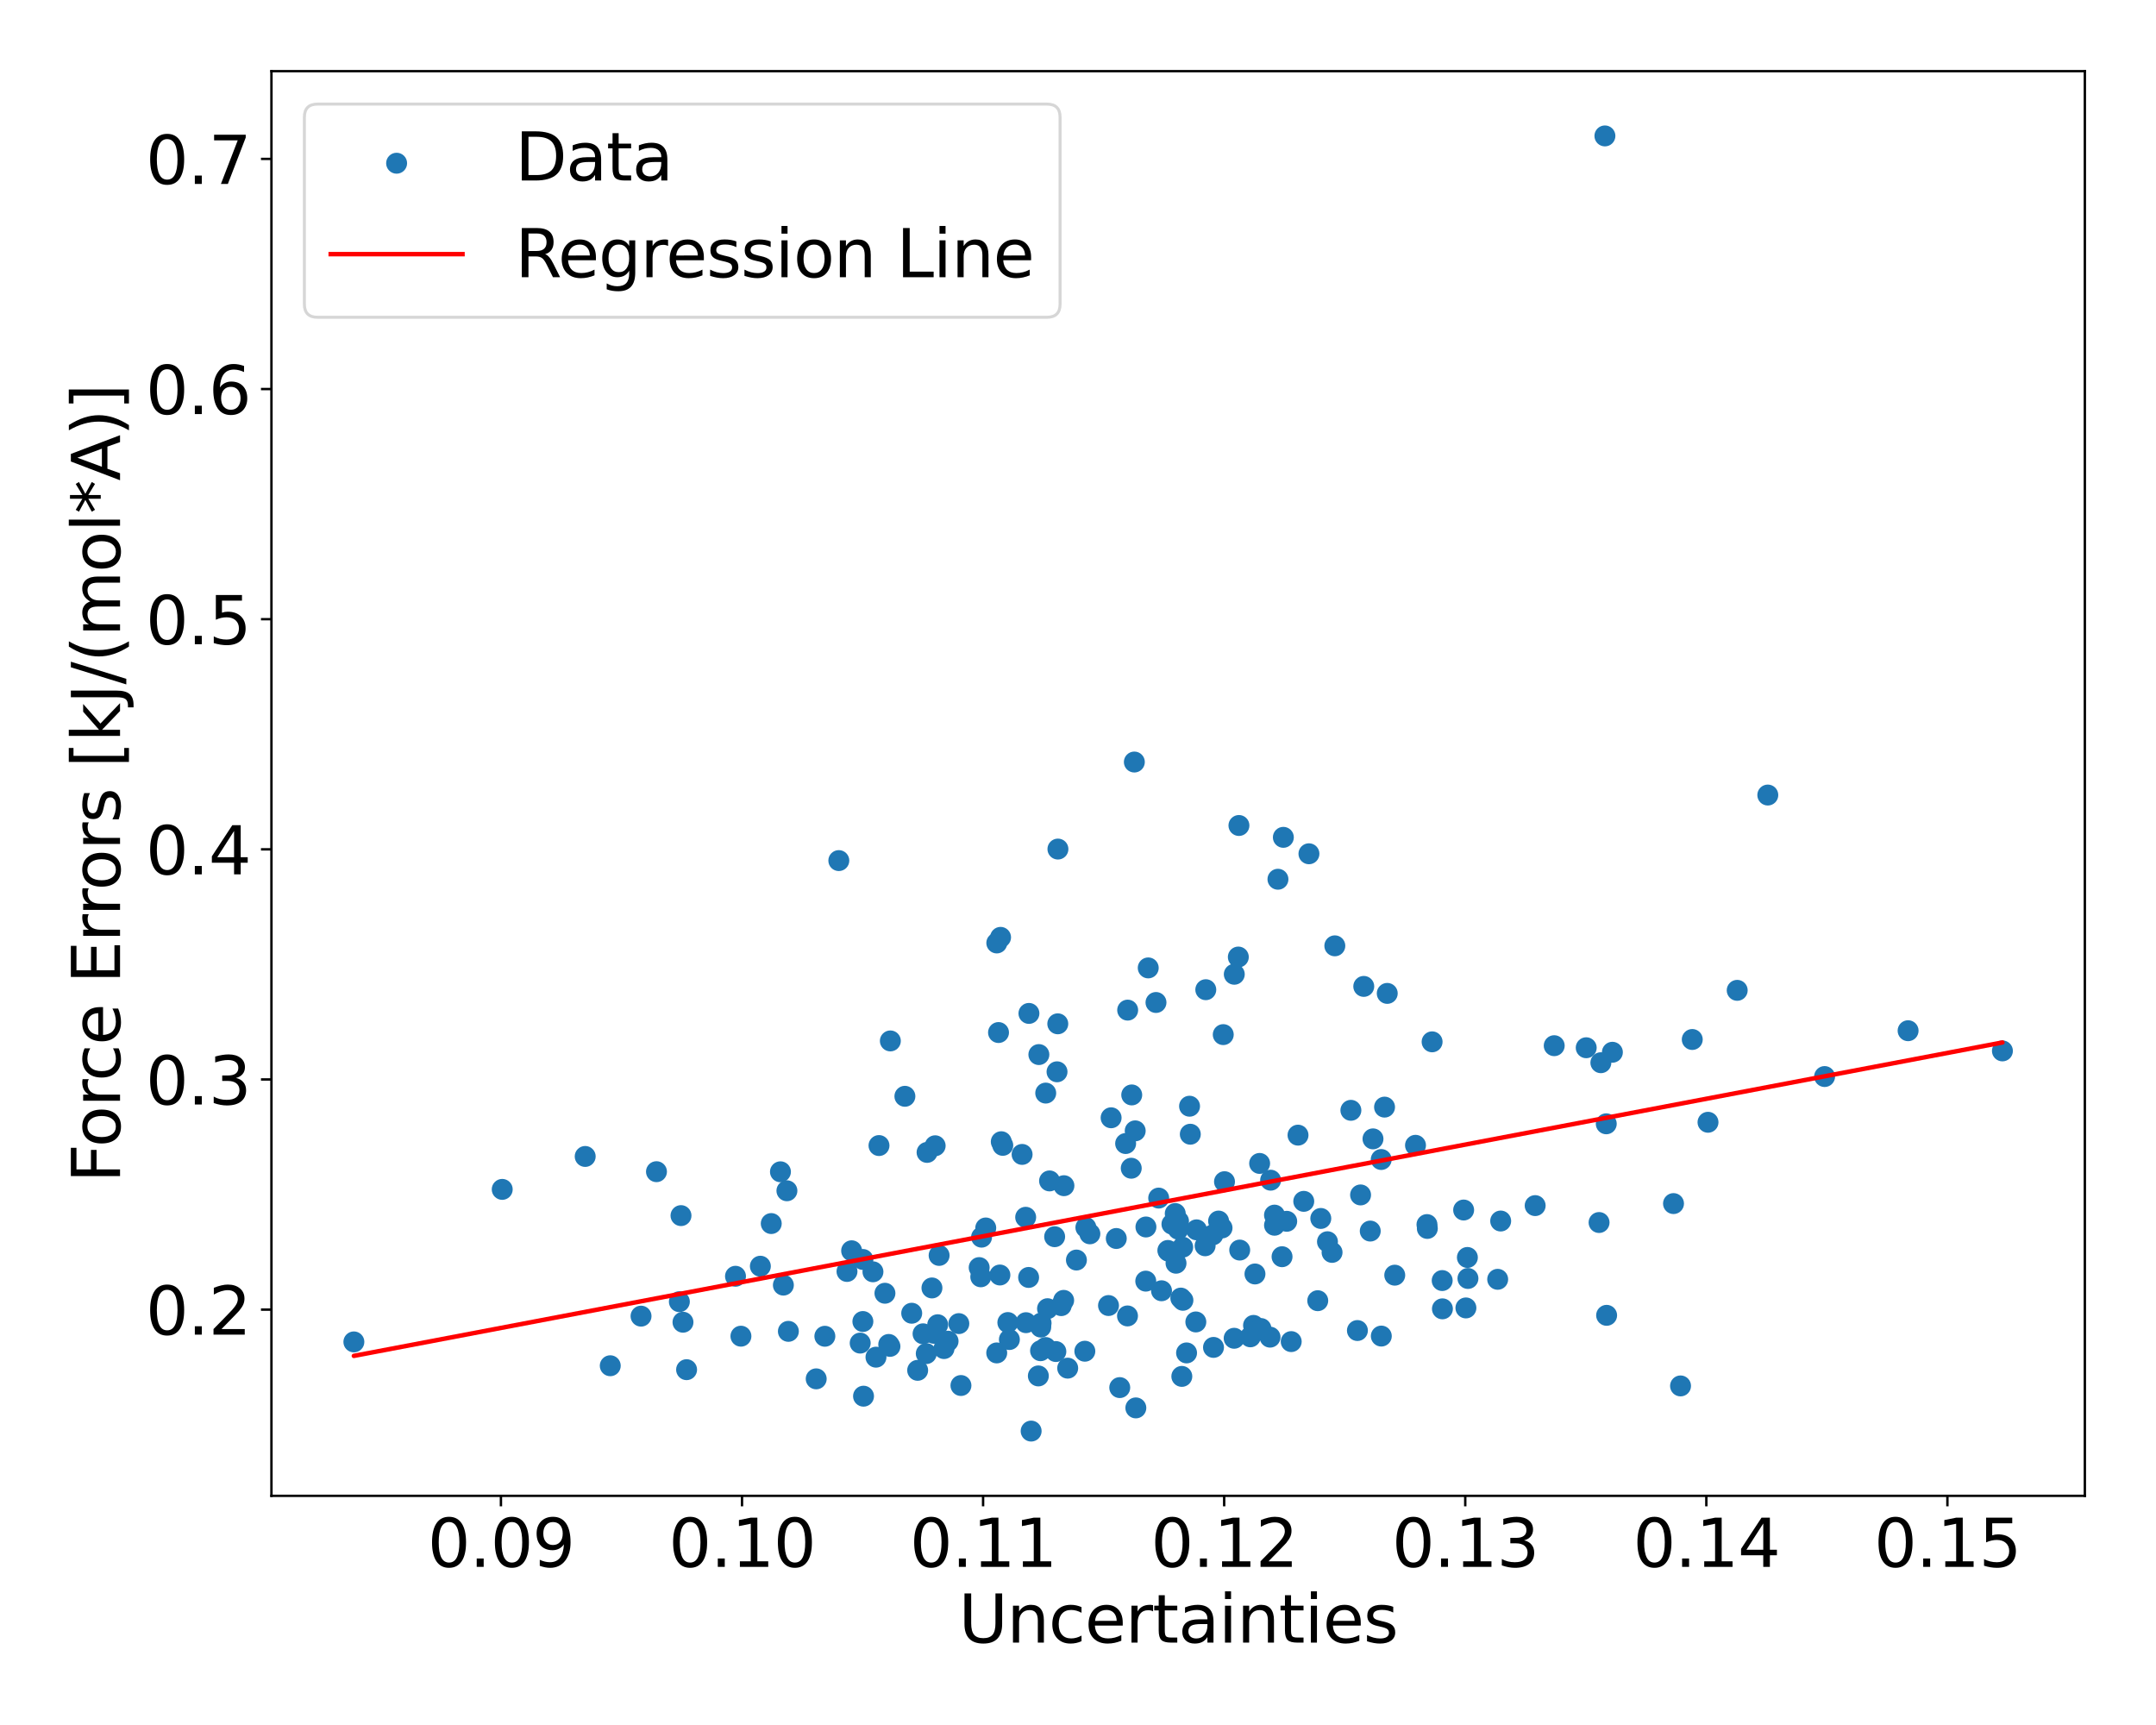 <?xml version="1.0" encoding="utf-8" standalone="no"?>
<!DOCTYPE svg PUBLIC "-//W3C//DTD SVG 1.1//EN"
  "http://www.w3.org/Graphics/SVG/1.1/DTD/svg11.dtd">
<svg xmlns:xlink="http://www.w3.org/1999/xlink" width="720pt" height="576pt" viewBox="0 0 720 576" xmlns="http://www.w3.org/2000/svg" version="1.1">
 <defs>
  <style type="text/css">*{stroke-linejoin: round; stroke-linecap: butt}</style>
 </defs>
 <g id="figure_1">
  <g id="patch_1">
   <path d="M 0 576 
L 720 576 
L 720 0 
L 0 0 
z
" style="fill: #ffffff"/>
  </g>
  <g id="axes_1">
   <g id="patch_2">
    <path d="M 90.65 499.48 
L 696.24 499.48 
L 696.24 23.76 
L 90.65 23.76 
z
" style="fill: #ffffff"/>
   </g>
   <g id="PathCollection_1">
    <defs>
     <path id="m574431f7fb" d="M 0 3 
C 0.796 3 1.559 2.684 2.121 2.121 
C 2.684 1.559 3 0.796 3 0 
C 3 -0.796 2.684 -1.559 2.121 -2.121 
C 1.559 -2.684 0.796 -3 0 -3 
C -0.796 -3 -1.559 -2.684 -2.121 -2.121 
C -2.684 -1.559 -3 -0.796 -3 0 
C -3 0.796 -2.684 1.559 -2.121 2.121 
C -1.559 2.684 -0.796 3 0 3 
z
" style="stroke: #1f77b4"/>
    </defs>
    <g clip-path="url(#p0744538499)">
     <use xlink:href="#m574431f7fb" x="420.177" y="444.104" style="fill: #1f77b4; stroke: #1f77b4"/>
     <use xlink:href="#m574431f7fb" x="392.476" y="405.214" style="fill: #1f77b4; stroke: #1f77b4"/>
     <use xlink:href="#m574431f7fb" x="228.084" y="441.506" style="fill: #1f77b4; stroke: #1f77b4"/>
     <use xlink:href="#m574431f7fb" x="454.367" y="399.004" style="fill: #1f77b4; stroke: #1f77b4"/>
     <use xlink:href="#m574431f7fb" x="412.149" y="446.868" style="fill: #1f77b4; stroke: #1f77b4"/>
     <use xlink:href="#m574431f7fb" x="457.597" y="411.069" style="fill: #1f77b4; stroke: #1f77b4"/>
     <use xlink:href="#m574431f7fb" x="229.289" y="457.352" style="fill: #1f77b4; stroke: #1f77b4"/>
     <use xlink:href="#m574431f7fb" x="245.619" y="426.162" style="fill: #1f77b4; stroke: #1f77b4"/>
     <use xlink:href="#m574431f7fb" x="284.403" y="417.648" style="fill: #1f77b4; stroke: #1f77b4"/>
     <use xlink:href="#m574431f7fb" x="386.947" y="400.056" style="fill: #1f77b4; stroke: #1f77b4"/>
     <use xlink:href="#m574431f7fb" x="382.686" y="409.706" style="fill: #1f77b4; stroke: #1f77b4"/>
     <use xlink:href="#m574431f7fb" x="418.62" y="442.57" style="fill: #1f77b4; stroke: #1f77b4"/>
     <use xlink:href="#m574431f7fb" x="405.049" y="412.324" style="fill: #1f77b4; stroke: #1f77b4"/>
     <use xlink:href="#m574431f7fb" x="397.505" y="378.733" style="fill: #1f77b4; stroke: #1f77b4"/>
     <use xlink:href="#m574431f7fb" x="353.249" y="341.864" style="fill: #1f77b4; stroke: #1f77b4"/>
     <use xlink:href="#m574431f7fb" x="347.561" y="443.132" style="fill: #1f77b4; stroke: #1f77b4"/>
     <use xlink:href="#m574431f7fb" x="226.875" y="434.649" style="fill: #1f77b4; stroke: #1f77b4"/>
     <use xlink:href="#m574431f7fb" x="419.099" y="425.394" style="fill: #1f77b4; stroke: #1f77b4"/>
     <use xlink:href="#m574431f7fb" x="408.926" y="394.581" style="fill: #1f77b4; stroke: #1f77b4"/>
     <use xlink:href="#m574431f7fb" x="282.855" y="424.556" style="fill: #1f77b4; stroke: #1f77b4"/>
     <use xlink:href="#m574431f7fb" x="406.951" y="407.724" style="fill: #1f77b4; stroke: #1f77b4"/>
     <use xlink:href="#m574431f7fb" x="352.604" y="451.294" style="fill: #1f77b4; stroke: #1f77b4"/>
     <use xlink:href="#m574431f7fb" x="433.475" y="379.04" style="fill: #1f77b4; stroke: #1f77b4"/>
     <use xlink:href="#m574431f7fb" x="291.524" y="424.671" style="fill: #1f77b4; stroke: #1f77b4"/>
     <use xlink:href="#m574431f7fb" x="257.56" y="408.561" style="fill: #1f77b4; stroke: #1f77b4"/>
     <use xlink:href="#m574431f7fb" x="408.105" y="410.024" style="fill: #1f77b4; stroke: #1f77b4"/>
     <use xlink:href="#m574431f7fb" x="421.101" y="443.611" style="fill: #1f77b4; stroke: #1f77b4"/>
     <use xlink:href="#m574431f7fb" x="395.039" y="434.185" style="fill: #1f77b4; stroke: #1f77b4"/>
     <use xlink:href="#m574431f7fb" x="280.126" y="287.364" style="fill: #1f77b4; stroke: #1f77b4"/>
     <use xlink:href="#m574431f7fb" x="313.621" y="419.201" style="fill: #1f77b4; stroke: #1f77b4"/>
     <use xlink:href="#m574431f7fb" x="332.88" y="314.868" style="fill: #1f77b4; stroke: #1f77b4"/>
     <use xlink:href="#m574431f7fb" x="343.509" y="426.555" style="fill: #1f77b4; stroke: #1f77b4"/>
     <use xlink:href="#m574431f7fb" x="334.142" y="312.996" style="fill: #1f77b4; stroke: #1f77b4"/>
     <use xlink:href="#m574431f7fb" x="424.328" y="394.08" style="fill: #1f77b4; stroke: #1f77b4"/>
     <use xlink:href="#m574431f7fb" x="349.22" y="364.998" style="fill: #1f77b4; stroke: #1f77b4"/>
     <use xlink:href="#m574431f7fb" x="346.758" y="459.44" style="fill: #1f77b4; stroke: #1f77b4"/>
     <use xlink:href="#m574431f7fb" x="393.573" y="407.76" style="fill: #1f77b4; stroke: #1f77b4"/>
     <use xlink:href="#m574431f7fb" x="413.54" y="319.567" style="fill: #1f77b4; stroke: #1f77b4"/>
     <use xlink:href="#m574431f7fb" x="500.154" y="427.179" style="fill: #1f77b4; stroke: #1f77b4"/>
     <use xlink:href="#m574431f7fb" x="393.47" y="410.445" style="fill: #1f77b4; stroke: #1f77b4"/>
     <use xlink:href="#m574431f7fb" x="462.372" y="369.679" style="fill: #1f77b4; stroke: #1f77b4"/>
     <use xlink:href="#m574431f7fb" x="561.22" y="462.777" style="fill: #1f77b4; stroke: #1f77b4"/>
     <use xlink:href="#m574431f7fb" x="444.846" y="418.19" style="fill: #1f77b4; stroke: #1f77b4"/>
     <use xlink:href="#m574431f7fb" x="668.713" y="350.909" style="fill: #1f77b4; stroke: #1f77b4"/>
     <use xlink:href="#m574431f7fb" x="425.626" y="409.126" style="fill: #1f77b4; stroke: #1f77b4"/>
     <use xlink:href="#m574431f7fb" x="453.311" y="444.283" style="fill: #1f77b4; stroke: #1f77b4"/>
     <use xlink:href="#m574431f7fb" x="412.193" y="325.319" style="fill: #1f77b4; stroke: #1f77b4"/>
     <use xlink:href="#m574431f7fb" x="399.586" y="410.66" style="fill: #1f77b4; stroke: #1f77b4"/>
     <use xlink:href="#m574431f7fb" x="424.139" y="446.491" style="fill: #1f77b4; stroke: #1f77b4"/>
     <use xlink:href="#m574431f7fb" x="347.494" y="451.02" style="fill: #1f77b4; stroke: #1f77b4"/>
     <use xlink:href="#m574431f7fb" x="311.89" y="445.216" style="fill: #1f77b4; stroke: #1f77b4"/>
     <use xlink:href="#m574431f7fb" x="379.104" y="377.606" style="fill: #1f77b4; stroke: #1f77b4"/>
     <use xlink:href="#m574431f7fb" x="359.473" y="420.745" style="fill: #1f77b4; stroke: #1f77b4"/>
     <use xlink:href="#m574431f7fb" x="203.797" y="456.041" style="fill: #1f77b4; stroke: #1f77b4"/>
     <use xlink:href="#m574431f7fb" x="489.544" y="436.736" style="fill: #1f77b4; stroke: #1f77b4"/>
     <use xlink:href="#m574431f7fb" x="320.202" y="441.969" style="fill: #1f77b4; stroke: #1f77b4"/>
     <use xlink:href="#m574431f7fb" x="465.78" y="425.797" style="fill: #1f77b4; stroke: #1f77b4"/>
     <use xlink:href="#m574431f7fb" x="326.999" y="423.264" style="fill: #1f77b4; stroke: #1f77b4"/>
     <use xlink:href="#m574431f7fb" x="405.251" y="449.915" style="fill: #1f77b4; stroke: #1f77b4"/>
     <use xlink:href="#m574431f7fb" x="391.37" y="408.752" style="fill: #1f77b4; stroke: #1f77b4"/>
     <use xlink:href="#m574431f7fb" x="344.352" y="477.856" style="fill: #1f77b4; stroke: #1f77b4"/>
     <use xlink:href="#m574431f7fb" x="297.335" y="347.578" style="fill: #1f77b4; stroke: #1f77b4"/>
     <use xlink:href="#m574431f7fb" x="590.36" y="265.476" style="fill: #1f77b4; stroke: #1f77b4"/>
     <use xlink:href="#m574431f7fb" x="118.177" y="448.079" style="fill: #1f77b4; stroke: #1f77b4"/>
     <use xlink:href="#m574431f7fb" x="227.421" y="405.909" style="fill: #1f77b4; stroke: #1f77b4"/>
     <use xlink:href="#m574431f7fb" x="333.457" y="344.778" style="fill: #1f77b4; stroke: #1f77b4"/>
     <use xlink:href="#m574431f7fb" x="512.671" y="402.567" style="fill: #1f77b4; stroke: #1f77b4"/>
     <use xlink:href="#m574431f7fb" x="413.745" y="275.644" style="fill: #1f77b4; stroke: #1f77b4"/>
     <use xlink:href="#m574431f7fb" x="313.147" y="442.345" style="fill: #1f77b4; stroke: #1f77b4"/>
     <use xlink:href="#m574431f7fb" x="445.769" y="315.825" style="fill: #1f77b4; stroke: #1f77b4"/>
     <use xlink:href="#m574431f7fb" x="372.786" y="413.55" style="fill: #1f77b4; stroke: #1f77b4"/>
     <use xlink:href="#m574431f7fb" x="458.512" y="380.282" style="fill: #1f77b4; stroke: #1f77b4"/>
     <use xlink:href="#m574431f7fb" x="373.942" y="463.337" style="fill: #1f77b4; stroke: #1f77b4"/>
     <use xlink:href="#m574431f7fb" x="287.263" y="448.479" style="fill: #1f77b4; stroke: #1f77b4"/>
     <use xlink:href="#m574431f7fb" x="334.378" y="381.235" style="fill: #1f77b4; stroke: #1f77b4"/>
     <use xlink:href="#m574431f7fb" x="337.084" y="447.289" style="fill: #1f77b4; stroke: #1f77b4"/>
     <use xlink:href="#m574431f7fb" x="535.964" y="45.384" style="fill: #1f77b4; stroke: #1f77b4"/>
     <use xlink:href="#m574431f7fb" x="353.297" y="283.516" style="fill: #1f77b4; stroke: #1f77b4"/>
     <use xlink:href="#m574431f7fb" x="386.045" y="334.744" style="fill: #1f77b4; stroke: #1f77b4"/>
     <use xlink:href="#m574431f7fb" x="370.19" y="435.935" style="fill: #1f77b4; stroke: #1f77b4"/>
     <use xlink:href="#m574431f7fb" x="288.376" y="466.204" style="fill: #1f77b4; stroke: #1f77b4"/>
     <use xlink:href="#m574431f7fb" x="288.179" y="420.556" style="fill: #1f77b4; stroke: #1f77b4"/>
     <use xlink:href="#m574431f7fb" x="429.703" y="407.807" style="fill: #1f77b4; stroke: #1f77b4"/>
     <use xlink:href="#m574431f7fb" x="441.081" y="406.859" style="fill: #1f77b4; stroke: #1f77b4"/>
     <use xlink:href="#m574431f7fb" x="431.204" y="447.98" style="fill: #1f77b4; stroke: #1f77b4"/>
     <use xlink:href="#m574431f7fb" x="472.709" y="382.431" style="fill: #1f77b4; stroke: #1f77b4"/>
     <use xlink:href="#m574431f7fb" x="219.231" y="391.24" style="fill: #1f77b4; stroke: #1f77b4"/>
     <use xlink:href="#m574431f7fb" x="490.036" y="419.883" style="fill: #1f77b4; stroke: #1f77b4"/>
     <use xlink:href="#m574431f7fb" x="440.064" y="434.318" style="fill: #1f77b4; stroke: #1f77b4"/>
     <use xlink:href="#m574431f7fb" x="292.534" y="453.177" style="fill: #1f77b4; stroke: #1f77b4"/>
     <use xlink:href="#m574431f7fb" x="363.966" y="411.988" style="fill: #1f77b4; stroke: #1f77b4"/>
     <use xlink:href="#m574431f7fb" x="329.192" y="410.037" style="fill: #1f77b4; stroke: #1f77b4"/>
     <use xlink:href="#m574431f7fb" x="354.396" y="435.968" style="fill: #1f77b4; stroke: #1f77b4"/>
     <use xlink:href="#m574431f7fb" x="214.077" y="439.479" style="fill: #1f77b4; stroke: #1f77b4"/>
     <use xlink:href="#m574431f7fb" x="334.88" y="382.449" style="fill: #1f77b4; stroke: #1f77b4"/>
     <use xlink:href="#m574431f7fb" x="327.794" y="413.102" style="fill: #1f77b4; stroke: #1f77b4"/>
     <use xlink:href="#m574431f7fb" x="390.009" y="417.543" style="fill: #1f77b4; stroke: #1f77b4"/>
     <use xlink:href="#m574431f7fb" x="375.908" y="381.841" style="fill: #1f77b4; stroke: #1f77b4"/>
     <use xlink:href="#m574431f7fb" x="336.571" y="441.612" style="fill: #1f77b4; stroke: #1f77b4"/>
     <use xlink:href="#m574431f7fb" x="355.299" y="395.919" style="fill: #1f77b4; stroke: #1f77b4"/>
     <use xlink:href="#m574431f7fb" x="383.455" y="323.197" style="fill: #1f77b4; stroke: #1f77b4"/>
     <use xlink:href="#m574431f7fb" x="417.562" y="446.384" style="fill: #1f77b4; stroke: #1f77b4"/>
     <use xlink:href="#m574431f7fb" x="609.332" y="359.472" style="fill: #1f77b4; stroke: #1f77b4"/>
     <use xlink:href="#m574431f7fb" x="519.034" y="349.169" style="fill: #1f77b4; stroke: #1f77b4"/>
     <use xlink:href="#m574431f7fb" x="392.735" y="421.807" style="fill: #1f77b4; stroke: #1f77b4"/>
     <use xlink:href="#m574431f7fb" x="377.781" y="390.09" style="fill: #1f77b4; stroke: #1f77b4"/>
     <use xlink:href="#m574431f7fb" x="349.822" y="436.988" style="fill: #1f77b4; stroke: #1f77b4"/>
     <use xlink:href="#m574431f7fb" x="304.467" y="438.506" style="fill: #1f77b4; stroke: #1f77b4"/>
     <use xlink:href="#m574431f7fb" x="309.327" y="451.99" style="fill: #1f77b4; stroke: #1f77b4"/>
     <use xlink:href="#m574431f7fb" x="455.431" y="329.373" style="fill: #1f77b4; stroke: #1f77b4"/>
     <use xlink:href="#m574431f7fb" x="425.621" y="405.743" style="fill: #1f77b4; stroke: #1f77b4"/>
     <use xlink:href="#m574431f7fb" x="352.997" y="357.887" style="fill: #1f77b4; stroke: #1f77b4"/>
     <use xlink:href="#m574431f7fb" x="327.532" y="426.342" style="fill: #1f77b4; stroke: #1f77b4"/>
     <use xlink:href="#m574431f7fb" x="481.701" y="437.039" style="fill: #1f77b4; stroke: #1f77b4"/>
     <use xlink:href="#m574431f7fb" x="490.223" y="426.897" style="fill: #1f77b4; stroke: #1f77b4"/>
     <use xlink:href="#m574431f7fb" x="394.673" y="459.597" style="fill: #1f77b4; stroke: #1f77b4"/>
     <use xlink:href="#m574431f7fb" x="426.774" y="293.59" style="fill: #1f77b4; stroke: #1f77b4"/>
     <use xlink:href="#m574431f7fb" x="536.416" y="375.252" style="fill: #1f77b4; stroke: #1f77b4"/>
     <use xlink:href="#m574431f7fb" x="476.54" y="408.901" style="fill: #1f77b4; stroke: #1f77b4"/>
     <use xlink:href="#m574431f7fb" x="253.926" y="422.804" style="fill: #1f77b4; stroke: #1f77b4"/>
     <use xlink:href="#m574431f7fb" x="558.872" y="401.891" style="fill: #1f77b4; stroke: #1f77b4"/>
     <use xlink:href="#m574431f7fb" x="312.299" y="382.587" style="fill: #1f77b4; stroke: #1f77b4"/>
     <use xlink:href="#m574431f7fb" x="356.558" y="456.843" style="fill: #1f77b4; stroke: #1f77b4"/>
     <use xlink:href="#m574431f7fb" x="320.91" y="462.64" style="fill: #1f77b4; stroke: #1f77b4"/>
     <use xlink:href="#m574431f7fb" x="316.611" y="447.84" style="fill: #1f77b4; stroke: #1f77b4"/>
     <use xlink:href="#m574431f7fb" x="296.794" y="448.927" style="fill: #1f77b4; stroke: #1f77b4"/>
     <use xlink:href="#m574431f7fb" x="501.155" y="407.714" style="fill: #1f77b4; stroke: #1f77b4"/>
     <use xlink:href="#m574431f7fb" x="341.334" y="385.474" style="fill: #1f77b4; stroke: #1f77b4"/>
     <use xlink:href="#m574431f7fb" x="378.817" y="254.453" style="fill: #1f77b4; stroke: #1f77b4"/>
     <use xlink:href="#m574431f7fb" x="311.225" y="430.062" style="fill: #1f77b4; stroke: #1f77b4"/>
     <use xlink:href="#m574431f7fb" x="443.312" y="414.63" style="fill: #1f77b4; stroke: #1f77b4"/>
     <use xlink:href="#m574431f7fb" x="390.215" y="417.789" style="fill: #1f77b4; stroke: #1f77b4"/>
     <use xlink:href="#m574431f7fb" x="534.013" y="408.216" style="fill: #1f77b4; stroke: #1f77b4"/>
     <use xlink:href="#m574431f7fb" x="315.251" y="450.306" style="fill: #1f77b4; stroke: #1f77b4"/>
     <use xlink:href="#m574431f7fb" x="397.253" y="369.379" style="fill: #1f77b4; stroke: #1f77b4"/>
     <use xlink:href="#m574431f7fb" x="402.676" y="330.474" style="fill: #1f77b4; stroke: #1f77b4"/>
     <use xlink:href="#m574431f7fb" x="297.2" y="449.575" style="fill: #1f77b4; stroke: #1f77b4"/>
     <use xlink:href="#m574431f7fb" x="342.525" y="406.463" style="fill: #1f77b4; stroke: #1f77b4"/>
     <use xlink:href="#m574431f7fb" x="371.061" y="373.24" style="fill: #1f77b4; stroke: #1f77b4"/>
     <use xlink:href="#m574431f7fb" x="247.435" y="446.17" style="fill: #1f77b4; stroke: #1f77b4"/>
     <use xlink:href="#m574431f7fb" x="346.932" y="352.137" style="fill: #1f77b4; stroke: #1f77b4"/>
     <use xlink:href="#m574431f7fb" x="387.893" y="431.003" style="fill: #1f77b4; stroke: #1f77b4"/>
     <use xlink:href="#m574431f7fb" x="461.292" y="446.134" style="fill: #1f77b4; stroke: #1f77b4"/>
     <use xlink:href="#m574431f7fb" x="261.61" y="429.116" style="fill: #1f77b4; stroke: #1f77b4"/>
     <use xlink:href="#m574431f7fb" x="275.462" y="446.196" style="fill: #1f77b4; stroke: #1f77b4"/>
     <use xlink:href="#m574431f7fb" x="570.392" y="374.741" style="fill: #1f77b4; stroke: #1f77b4"/>
     <use xlink:href="#m574431f7fb" x="343.615" y="338.393" style="fill: #1f77b4; stroke: #1f77b4"/>
     <use xlink:href="#m574431f7fb" x="333.918" y="425.741" style="fill: #1f77b4; stroke: #1f77b4"/>
     <use xlink:href="#m574431f7fb" x="342.629" y="441.661" style="fill: #1f77b4; stroke: #1f77b4"/>
     <use xlink:href="#m574431f7fb" x="414.004" y="417.415" style="fill: #1f77b4; stroke: #1f77b4"/>
     <use xlink:href="#m574431f7fb" x="308.258" y="445.374" style="fill: #1f77b4; stroke: #1f77b4"/>
     <use xlink:href="#m574431f7fb" x="332.857" y="451.758" style="fill: #1f77b4; stroke: #1f77b4"/>
     <use xlink:href="#m574431f7fb" x="350.5" y="394.323" style="fill: #1f77b4; stroke: #1f77b4"/>
     <use xlink:href="#m574431f7fb" x="349.193" y="449.953" style="fill: #1f77b4; stroke: #1f77b4"/>
     <use xlink:href="#m574431f7fb" x="376.587" y="337.293" style="fill: #1f77b4; stroke: #1f77b4"/>
     <use xlink:href="#m574431f7fb" x="377.945" y="365.611" style="fill: #1f77b4; stroke: #1f77b4"/>
     <use xlink:href="#m574431f7fb" x="263.281" y="444.555" style="fill: #1f77b4; stroke: #1f77b4"/>
     <use xlink:href="#m574431f7fb" x="195.427" y="386.154" style="fill: #1f77b4; stroke: #1f77b4"/>
     <use xlink:href="#m574431f7fb" x="476.66" y="410.19" style="fill: #1f77b4; stroke: #1f77b4"/>
     <use xlink:href="#m574431f7fb" x="435.392" y="401.144" style="fill: #1f77b4; stroke: #1f77b4"/>
     <use xlink:href="#m574431f7fb" x="376.53" y="439.408" style="fill: #1f77b4; stroke: #1f77b4"/>
     <use xlink:href="#m574431f7fb" x="536.533" y="439.206" style="fill: #1f77b4; stroke: #1f77b4"/>
     <use xlink:href="#m574431f7fb" x="293.543" y="382.517" style="fill: #1f77b4; stroke: #1f77b4"/>
     <use xlink:href="#m574431f7fb" x="488.786" y="404.042" style="fill: #1f77b4; stroke: #1f77b4"/>
     <use xlink:href="#m574431f7fb" x="262.792" y="397.613" style="fill: #1f77b4; stroke: #1f77b4"/>
     <use xlink:href="#m574431f7fb" x="394.962" y="416.449" style="fill: #1f77b4; stroke: #1f77b4"/>
     <use xlink:href="#m574431f7fb" x="580.142" y="330.688" style="fill: #1f77b4; stroke: #1f77b4"/>
     <use xlink:href="#m574431f7fb" x="309.596" y="384.802" style="fill: #1f77b4; stroke: #1f77b4"/>
     <use xlink:href="#m574431f7fb" x="347.673" y="441.806" style="fill: #1f77b4; stroke: #1f77b4"/>
     <use xlink:href="#m574431f7fb" x="420.658" y="388.484" style="fill: #1f77b4; stroke: #1f77b4"/>
     <use xlink:href="#m574431f7fb" x="478.255" y="347.881" style="fill: #1f77b4; stroke: #1f77b4"/>
     <use xlink:href="#m574431f7fb" x="362.634" y="409.873" style="fill: #1f77b4; stroke: #1f77b4"/>
     <use xlink:href="#m574431f7fb" x="402.454" y="415.982" style="fill: #1f77b4; stroke: #1f77b4"/>
     <use xlink:href="#m574431f7fb" x="260.633" y="391.279" style="fill: #1f77b4; stroke: #1f77b4"/>
     <use xlink:href="#m574431f7fb" x="272.573" y="460.414" style="fill: #1f77b4; stroke: #1f77b4"/>
     <use xlink:href="#m574431f7fb" x="306.455" y="457.57" style="fill: #1f77b4; stroke: #1f77b4"/>
     <use xlink:href="#m574431f7fb" x="399.351" y="441.414" style="fill: #1f77b4; stroke: #1f77b4"/>
     <use xlink:href="#m574431f7fb" x="362.285" y="451.189" style="fill: #1f77b4; stroke: #1f77b4"/>
     <use xlink:href="#m574431f7fb" x="382.627" y="427.788" style="fill: #1f77b4; stroke: #1f77b4"/>
     <use xlink:href="#m574431f7fb" x="428.578" y="279.598" style="fill: #1f77b4; stroke: #1f77b4"/>
     <use xlink:href="#m574431f7fb" x="352.201" y="412.952" style="fill: #1f77b4; stroke: #1f77b4"/>
     <use xlink:href="#m574431f7fb" x="167.719" y="397.151" style="fill: #1f77b4; stroke: #1f77b4"/>
     <use xlink:href="#m574431f7fb" x="302.191" y="366.068" style="fill: #1f77b4; stroke: #1f77b4"/>
     <use xlink:href="#m574431f7fb" x="538.462" y="351.364" style="fill: #1f77b4; stroke: #1f77b4"/>
     <use xlink:href="#m574431f7fb" x="481.622" y="427.595" style="fill: #1f77b4; stroke: #1f77b4"/>
     <use xlink:href="#m574431f7fb" x="534.613" y="354.855" style="fill: #1f77b4; stroke: #1f77b4"/>
     <use xlink:href="#m574431f7fb" x="288.16" y="441.271" style="fill: #1f77b4; stroke: #1f77b4"/>
     <use xlink:href="#m574431f7fb" x="295.528" y="431.833" style="fill: #1f77b4; stroke: #1f77b4"/>
     <use xlink:href="#m574431f7fb" x="355.21" y="434.213" style="fill: #1f77b4; stroke: #1f77b4"/>
     <use xlink:href="#m574431f7fb" x="437.124" y="285.086" style="fill: #1f77b4; stroke: #1f77b4"/>
     <use xlink:href="#m574431f7fb" x="394.335" y="433.447" style="fill: #1f77b4; stroke: #1f77b4"/>
     <use xlink:href="#m574431f7fb" x="379.317" y="470.117" style="fill: #1f77b4; stroke: #1f77b4"/>
     <use xlink:href="#m574431f7fb" x="408.508" y="345.471" style="fill: #1f77b4; stroke: #1f77b4"/>
     <use xlink:href="#m574431f7fb" x="529.72" y="349.856" style="fill: #1f77b4; stroke: #1f77b4"/>
     <use xlink:href="#m574431f7fb" x="565.134" y="347.1" style="fill: #1f77b4; stroke: #1f77b4"/>
     <use xlink:href="#m574431f7fb" x="396.256" y="451.757" style="fill: #1f77b4; stroke: #1f77b4"/>
     <use xlink:href="#m574431f7fb" x="428.144" y="419.633" style="fill: #1f77b4; stroke: #1f77b4"/>
     <use xlink:href="#m574431f7fb" x="637.213" y="344.17" style="fill: #1f77b4; stroke: #1f77b4"/>
     <use xlink:href="#m574431f7fb" x="463.274" y="331.709" style="fill: #1f77b4; stroke: #1f77b4"/>
     <use xlink:href="#m574431f7fb" x="461.261" y="387.176" style="fill: #1f77b4; stroke: #1f77b4"/>
     <use xlink:href="#m574431f7fb" x="451.13" y="370.75" style="fill: #1f77b4; stroke: #1f77b4"/>
    </g>
   </g>
   <g id="matplotlib.axis_1">
    <g id="xtick_1">
     <g id="line2d_1">
      <defs>
       <path id="m1cf58012eb" d="M 0 0 
L 0 3.5 
" style="stroke: #000000; stroke-width: 0.8"/>
      </defs>
      <g>
       <use xlink:href="#m1cf58012eb" x="167.288" y="499.48" style="stroke: #000000; stroke-width: 0.8"/>
      </g>
     </g>
     <g id="text_1">
      <!-- 0.09 -->
      <g transform="translate(142.796 523.197) scale(0.22 -0.22)">
       <defs>
        <path id="DejaVuSans-30" d="M 2034 4250 
Q 1547 4250 1301 3770 
Q 1056 3291 1056 2328 
Q 1056 1369 1301 889 
Q 1547 409 2034 409 
Q 2525 409 2770 889 
Q 3016 1369 3016 2328 
Q 3016 3291 2770 3770 
Q 2525 4250 2034 4250 
z
M 2034 4750 
Q 2819 4750 3233 4129 
Q 3647 3509 3647 2328 
Q 3647 1150 3233 529 
Q 2819 -91 2034 -91 
Q 1250 -91 836 529 
Q 422 1150 422 2328 
Q 422 3509 836 4129 
Q 1250 4750 2034 4750 
z
" transform="scale(0.016)"/>
        <path id="DejaVuSans-2e" d="M 684 794 
L 1344 794 
L 1344 0 
L 684 0 
L 684 794 
z
" transform="scale(0.016)"/>
        <path id="DejaVuSans-39" d="M 703 97 
L 703 672 
Q 941 559 1184 500 
Q 1428 441 1663 441 
Q 2288 441 2617 861 
Q 2947 1281 2994 2138 
Q 2813 1869 2534 1725 
Q 2256 1581 1919 1581 
Q 1219 1581 811 2004 
Q 403 2428 403 3163 
Q 403 3881 828 4315 
Q 1253 4750 1959 4750 
Q 2769 4750 3195 4129 
Q 3622 3509 3622 2328 
Q 3622 1225 3098 567 
Q 2575 -91 1691 -91 
Q 1453 -91 1209 -44 
Q 966 3 703 97 
z
M 1959 2075 
Q 2384 2075 2632 2365 
Q 2881 2656 2881 3163 
Q 2881 3666 2632 3958 
Q 2384 4250 1959 4250 
Q 1534 4250 1286 3958 
Q 1038 3666 1038 3163 
Q 1038 2656 1286 2365 
Q 1534 2075 1959 2075 
z
" transform="scale(0.016)"/>
       </defs>
       <use xlink:href="#DejaVuSans-30"/>
       <use xlink:href="#DejaVuSans-2e" x="63.623"/>
       <use xlink:href="#DejaVuSans-30" x="95.41"/>
       <use xlink:href="#DejaVuSans-39" x="159.033"/>
      </g>
     </g>
    </g>
    <g id="xtick_2">
     <g id="line2d_2">
      <g>
       <use xlink:href="#m1cf58012eb" x="247.797" y="499.48" style="stroke: #000000; stroke-width: 0.8"/>
      </g>
     </g>
     <g id="text_2">
      <!-- 0.10 -->
      <g transform="translate(223.305 523.197) scale(0.22 -0.22)">
       <defs>
        <path id="DejaVuSans-31" d="M 794 531 
L 1825 531 
L 1825 4091 
L 703 3866 
L 703 4441 
L 1819 4666 
L 2450 4666 
L 2450 531 
L 3481 531 
L 3481 0 
L 794 0 
L 794 531 
z
" transform="scale(0.016)"/>
       </defs>
       <use xlink:href="#DejaVuSans-30"/>
       <use xlink:href="#DejaVuSans-2e" x="63.623"/>
       <use xlink:href="#DejaVuSans-31" x="95.41"/>
       <use xlink:href="#DejaVuSans-30" x="159.033"/>
      </g>
     </g>
    </g>
    <g id="xtick_3">
     <g id="line2d_3">
      <g>
       <use xlink:href="#m1cf58012eb" x="328.306" y="499.48" style="stroke: #000000; stroke-width: 0.8"/>
      </g>
     </g>
     <g id="text_3">
      <!-- 0.11 -->
      <g transform="translate(303.814 523.197) scale(0.22 -0.22)">
       <use xlink:href="#DejaVuSans-30"/>
       <use xlink:href="#DejaVuSans-2e" x="63.623"/>
       <use xlink:href="#DejaVuSans-31" x="95.41"/>
       <use xlink:href="#DejaVuSans-31" x="159.033"/>
      </g>
     </g>
    </g>
    <g id="xtick_4">
     <g id="line2d_4">
      <g>
       <use xlink:href="#m1cf58012eb" x="408.815" y="499.48" style="stroke: #000000; stroke-width: 0.8"/>
      </g>
     </g>
     <g id="text_4">
      <!-- 0.12 -->
      <g transform="translate(384.323 523.197) scale(0.22 -0.22)">
       <defs>
        <path id="DejaVuSans-32" d="M 1228 531 
L 3431 531 
L 3431 0 
L 469 0 
L 469 531 
Q 828 903 1448 1529 
Q 2069 2156 2228 2338 
Q 2531 2678 2651 2914 
Q 2772 3150 2772 3378 
Q 2772 3750 2511 3984 
Q 2250 4219 1831 4219 
Q 1534 4219 1204 4116 
Q 875 4013 500 3803 
L 500 4441 
Q 881 4594 1212 4672 
Q 1544 4750 1819 4750 
Q 2544 4750 2975 4387 
Q 3406 4025 3406 3419 
Q 3406 3131 3298 2873 
Q 3191 2616 2906 2266 
Q 2828 2175 2409 1742 
Q 1991 1309 1228 531 
z
" transform="scale(0.016)"/>
       </defs>
       <use xlink:href="#DejaVuSans-30"/>
       <use xlink:href="#DejaVuSans-2e" x="63.623"/>
       <use xlink:href="#DejaVuSans-31" x="95.41"/>
       <use xlink:href="#DejaVuSans-32" x="159.033"/>
      </g>
     </g>
    </g>
    <g id="xtick_5">
     <g id="line2d_5">
      <g>
       <use xlink:href="#m1cf58012eb" x="489.324" y="499.48" style="stroke: #000000; stroke-width: 0.8"/>
      </g>
     </g>
     <g id="text_5">
      <!-- 0.13 -->
      <g transform="translate(464.832 523.197) scale(0.22 -0.22)">
       <defs>
        <path id="DejaVuSans-33" d="M 2597 2516 
Q 3050 2419 3304 2112 
Q 3559 1806 3559 1356 
Q 3559 666 3084 287 
Q 2609 -91 1734 -91 
Q 1441 -91 1130 -33 
Q 819 25 488 141 
L 488 750 
Q 750 597 1062 519 
Q 1375 441 1716 441 
Q 2309 441 2620 675 
Q 2931 909 2931 1356 
Q 2931 1769 2642 2001 
Q 2353 2234 1838 2234 
L 1294 2234 
L 1294 2753 
L 1863 2753 
Q 2328 2753 2575 2939 
Q 2822 3125 2822 3475 
Q 2822 3834 2567 4026 
Q 2313 4219 1838 4219 
Q 1578 4219 1281 4162 
Q 984 4106 628 3988 
L 628 4550 
Q 988 4650 1302 4700 
Q 1616 4750 1894 4750 
Q 2613 4750 3031 4423 
Q 3450 4097 3450 3541 
Q 3450 3153 3228 2886 
Q 3006 2619 2597 2516 
z
" transform="scale(0.016)"/>
       </defs>
       <use xlink:href="#DejaVuSans-30"/>
       <use xlink:href="#DejaVuSans-2e" x="63.623"/>
       <use xlink:href="#DejaVuSans-31" x="95.41"/>
       <use xlink:href="#DejaVuSans-33" x="159.033"/>
      </g>
     </g>
    </g>
    <g id="xtick_6">
     <g id="line2d_6">
      <g>
       <use xlink:href="#m1cf58012eb" x="569.833" y="499.48" style="stroke: #000000; stroke-width: 0.8"/>
      </g>
     </g>
     <g id="text_6">
      <!-- 0.14 -->
      <g transform="translate(545.341 523.197) scale(0.22 -0.22)">
       <defs>
        <path id="DejaVuSans-34" d="M 2419 4116 
L 825 1625 
L 2419 1625 
L 2419 4116 
z
M 2253 4666 
L 3047 4666 
L 3047 1625 
L 3713 1625 
L 3713 1100 
L 3047 1100 
L 3047 0 
L 2419 0 
L 2419 1100 
L 313 1100 
L 313 1709 
L 2253 4666 
z
" transform="scale(0.016)"/>
       </defs>
       <use xlink:href="#DejaVuSans-30"/>
       <use xlink:href="#DejaVuSans-2e" x="63.623"/>
       <use xlink:href="#DejaVuSans-31" x="95.41"/>
       <use xlink:href="#DejaVuSans-34" x="159.033"/>
      </g>
     </g>
    </g>
    <g id="xtick_7">
     <g id="line2d_7">
      <g>
       <use xlink:href="#m1cf58012eb" x="650.342" y="499.48" style="stroke: #000000; stroke-width: 0.8"/>
      </g>
     </g>
     <g id="text_7">
      <!-- 0.15 -->
      <g transform="translate(625.85 523.197) scale(0.22 -0.22)">
       <defs>
        <path id="DejaVuSans-35" d="M 691 4666 
L 3169 4666 
L 3169 4134 
L 1269 4134 
L 1269 2991 
Q 1406 3038 1543 3061 
Q 1681 3084 1819 3084 
Q 2600 3084 3056 2656 
Q 3513 2228 3513 1497 
Q 3513 744 3044 326 
Q 2575 -91 1722 -91 
Q 1428 -91 1123 -41 
Q 819 9 494 109 
L 494 744 
Q 775 591 1075 516 
Q 1375 441 1709 441 
Q 2250 441 2565 725 
Q 2881 1009 2881 1497 
Q 2881 1984 2565 2268 
Q 2250 2553 1709 2553 
Q 1456 2553 1204 2497 
Q 953 2441 691 2322 
L 691 4666 
z
" transform="scale(0.016)"/>
       </defs>
       <use xlink:href="#DejaVuSans-30"/>
       <use xlink:href="#DejaVuSans-2e" x="63.623"/>
       <use xlink:href="#DejaVuSans-31" x="95.41"/>
       <use xlink:href="#DejaVuSans-35" x="159.033"/>
      </g>
     </g>
    </g>
    <g id="text_8">
     <!-- Uncertainties -->
     <g transform="translate(320.137 548.488) scale(0.22 -0.22)">
      <defs>
       <path id="DejaVuSans-55" d="M 556 4666 
L 1191 4666 
L 1191 1831 
Q 1191 1081 1462 751 
Q 1734 422 2344 422 
Q 2950 422 3222 751 
Q 3494 1081 3494 1831 
L 3494 4666 
L 4128 4666 
L 4128 1753 
Q 4128 841 3676 375 
Q 3225 -91 2344 -91 
Q 1459 -91 1007 375 
Q 556 841 556 1753 
L 556 4666 
z
" transform="scale(0.016)"/>
       <path id="DejaVuSans-6e" d="M 3513 2113 
L 3513 0 
L 2938 0 
L 2938 2094 
Q 2938 2591 2744 2837 
Q 2550 3084 2163 3084 
Q 1697 3084 1428 2787 
Q 1159 2491 1159 1978 
L 1159 0 
L 581 0 
L 581 3500 
L 1159 3500 
L 1159 2956 
Q 1366 3272 1645 3428 
Q 1925 3584 2291 3584 
Q 2894 3584 3203 3211 
Q 3513 2838 3513 2113 
z
" transform="scale(0.016)"/>
       <path id="DejaVuSans-63" d="M 3122 3366 
L 3122 2828 
Q 2878 2963 2633 3030 
Q 2388 3097 2138 3097 
Q 1578 3097 1268 2742 
Q 959 2388 959 1747 
Q 959 1106 1268 751 
Q 1578 397 2138 397 
Q 2388 397 2633 464 
Q 2878 531 3122 666 
L 3122 134 
Q 2881 22 2623 -34 
Q 2366 -91 2075 -91 
Q 1284 -91 818 406 
Q 353 903 353 1747 
Q 353 2603 823 3093 
Q 1294 3584 2113 3584 
Q 2378 3584 2631 3529 
Q 2884 3475 3122 3366 
z
" transform="scale(0.016)"/>
       <path id="DejaVuSans-65" d="M 3597 1894 
L 3597 1613 
L 953 1613 
Q 991 1019 1311 708 
Q 1631 397 2203 397 
Q 2534 397 2845 478 
Q 3156 559 3463 722 
L 3463 178 
Q 3153 47 2828 -22 
Q 2503 -91 2169 -91 
Q 1331 -91 842 396 
Q 353 884 353 1716 
Q 353 2575 817 3079 
Q 1281 3584 2069 3584 
Q 2775 3584 3186 3129 
Q 3597 2675 3597 1894 
z
M 3022 2063 
Q 3016 2534 2758 2815 
Q 2500 3097 2075 3097 
Q 1594 3097 1305 2825 
Q 1016 2553 972 2059 
L 3022 2063 
z
" transform="scale(0.016)"/>
       <path id="DejaVuSans-72" d="M 2631 2963 
Q 2534 3019 2420 3045 
Q 2306 3072 2169 3072 
Q 1681 3072 1420 2755 
Q 1159 2438 1159 1844 
L 1159 0 
L 581 0 
L 581 3500 
L 1159 3500 
L 1159 2956 
Q 1341 3275 1631 3429 
Q 1922 3584 2338 3584 
Q 2397 3584 2469 3576 
Q 2541 3569 2628 3553 
L 2631 2963 
z
" transform="scale(0.016)"/>
       <path id="DejaVuSans-74" d="M 1172 4494 
L 1172 3500 
L 2356 3500 
L 2356 3053 
L 1172 3053 
L 1172 1153 
Q 1172 725 1289 603 
Q 1406 481 1766 481 
L 2356 481 
L 2356 0 
L 1766 0 
Q 1100 0 847 248 
Q 594 497 594 1153 
L 594 3053 
L 172 3053 
L 172 3500 
L 594 3500 
L 594 4494 
L 1172 4494 
z
" transform="scale(0.016)"/>
       <path id="DejaVuSans-61" d="M 2194 1759 
Q 1497 1759 1228 1600 
Q 959 1441 959 1056 
Q 959 750 1161 570 
Q 1363 391 1709 391 
Q 2188 391 2477 730 
Q 2766 1069 2766 1631 
L 2766 1759 
L 2194 1759 
z
M 3341 1997 
L 3341 0 
L 2766 0 
L 2766 531 
Q 2569 213 2275 61 
Q 1981 -91 1556 -91 
Q 1019 -91 701 211 
Q 384 513 384 1019 
Q 384 1609 779 1909 
Q 1175 2209 1959 2209 
L 2766 2209 
L 2766 2266 
Q 2766 2663 2505 2880 
Q 2244 3097 1772 3097 
Q 1472 3097 1187 3025 
Q 903 2953 641 2809 
L 641 3341 
Q 956 3463 1253 3523 
Q 1550 3584 1831 3584 
Q 2591 3584 2966 3190 
Q 3341 2797 3341 1997 
z
" transform="scale(0.016)"/>
       <path id="DejaVuSans-69" d="M 603 3500 
L 1178 3500 
L 1178 0 
L 603 0 
L 603 3500 
z
M 603 4863 
L 1178 4863 
L 1178 4134 
L 603 4134 
L 603 4863 
z
" transform="scale(0.016)"/>
       <path id="DejaVuSans-73" d="M 2834 3397 
L 2834 2853 
Q 2591 2978 2328 3040 
Q 2066 3103 1784 3103 
Q 1356 3103 1142 2972 
Q 928 2841 928 2578 
Q 928 2378 1081 2264 
Q 1234 2150 1697 2047 
L 1894 2003 
Q 2506 1872 2764 1633 
Q 3022 1394 3022 966 
Q 3022 478 2636 193 
Q 2250 -91 1575 -91 
Q 1294 -91 989 -36 
Q 684 19 347 128 
L 347 722 
Q 666 556 975 473 
Q 1284 391 1588 391 
Q 1994 391 2212 530 
Q 2431 669 2431 922 
Q 2431 1156 2273 1281 
Q 2116 1406 1581 1522 
L 1381 1569 
Q 847 1681 609 1914 
Q 372 2147 372 2553 
Q 372 3047 722 3315 
Q 1072 3584 1716 3584 
Q 2034 3584 2315 3537 
Q 2597 3491 2834 3397 
z
" transform="scale(0.016)"/>
      </defs>
      <use xlink:href="#DejaVuSans-55"/>
      <use xlink:href="#DejaVuSans-6e" x="73.193"/>
      <use xlink:href="#DejaVuSans-63" x="136.572"/>
      <use xlink:href="#DejaVuSans-65" x="191.553"/>
      <use xlink:href="#DejaVuSans-72" x="253.076"/>
      <use xlink:href="#DejaVuSans-74" x="294.189"/>
      <use xlink:href="#DejaVuSans-61" x="333.398"/>
      <use xlink:href="#DejaVuSans-69" x="394.678"/>
      <use xlink:href="#DejaVuSans-6e" x="422.461"/>
      <use xlink:href="#DejaVuSans-74" x="485.84"/>
      <use xlink:href="#DejaVuSans-69" x="525.049"/>
      <use xlink:href="#DejaVuSans-65" x="552.832"/>
      <use xlink:href="#DejaVuSans-73" x="614.355"/>
     </g>
    </g>
   </g>
   <g id="matplotlib.axis_2">
    <g id="ytick_1">
     <g id="line2d_8">
      <defs>
       <path id="m1e3660a239" d="M 0 0 
L -3.5 0 
" style="stroke: #000000; stroke-width: 0.8"/>
      </defs>
      <g>
       <use xlink:href="#m1e3660a239" x="90.65" y="437.294" style="stroke: #000000; stroke-width: 0.8"/>
      </g>
     </g>
     <g id="text_9">
      <!-- 0.2 -->
      <g transform="translate(48.663 445.652) scale(0.22 -0.22)">
       <use xlink:href="#DejaVuSans-30"/>
       <use xlink:href="#DejaVuSans-2e" x="63.623"/>
       <use xlink:href="#DejaVuSans-32" x="95.41"/>
      </g>
     </g>
    </g>
    <g id="ytick_2">
     <g id="line2d_9">
      <g>
       <use xlink:href="#m1e3660a239" x="90.65" y="360.447" style="stroke: #000000; stroke-width: 0.8"/>
      </g>
     </g>
     <g id="text_10">
      <!-- 0.3 -->
      <g transform="translate(48.663 368.805) scale(0.22 -0.22)">
       <use xlink:href="#DejaVuSans-30"/>
       <use xlink:href="#DejaVuSans-2e" x="63.623"/>
       <use xlink:href="#DejaVuSans-33" x="95.41"/>
      </g>
     </g>
    </g>
    <g id="ytick_3">
     <g id="line2d_10">
      <g>
       <use xlink:href="#m1e3660a239" x="90.65" y="283.6" style="stroke: #000000; stroke-width: 0.8"/>
      </g>
     </g>
     <g id="text_11">
      <!-- 0.4 -->
      <g transform="translate(48.663 291.958) scale(0.22 -0.22)">
       <use xlink:href="#DejaVuSans-30"/>
       <use xlink:href="#DejaVuSans-2e" x="63.623"/>
       <use xlink:href="#DejaVuSans-34" x="95.41"/>
      </g>
     </g>
    </g>
    <g id="ytick_4">
     <g id="line2d_11">
      <g>
       <use xlink:href="#m1e3660a239" x="90.65" y="206.752" style="stroke: #000000; stroke-width: 0.8"/>
      </g>
     </g>
     <g id="text_12">
      <!-- 0.5 -->
      <g transform="translate(48.663 215.111) scale(0.22 -0.22)">
       <use xlink:href="#DejaVuSans-30"/>
       <use xlink:href="#DejaVuSans-2e" x="63.623"/>
       <use xlink:href="#DejaVuSans-35" x="95.41"/>
      </g>
     </g>
    </g>
    <g id="ytick_5">
     <g id="line2d_12">
      <g>
       <use xlink:href="#m1e3660a239" x="90.65" y="129.905" style="stroke: #000000; stroke-width: 0.8"/>
      </g>
     </g>
     <g id="text_13">
      <!-- 0.6 -->
      <g transform="translate(48.663 138.264) scale(0.22 -0.22)">
       <defs>
        <path id="DejaVuSans-36" d="M 2113 2584 
Q 1688 2584 1439 2293 
Q 1191 2003 1191 1497 
Q 1191 994 1439 701 
Q 1688 409 2113 409 
Q 2538 409 2786 701 
Q 3034 994 3034 1497 
Q 3034 2003 2786 2293 
Q 2538 2584 2113 2584 
z
M 3366 4563 
L 3366 3988 
Q 3128 4100 2886 4159 
Q 2644 4219 2406 4219 
Q 1781 4219 1451 3797 
Q 1122 3375 1075 2522 
Q 1259 2794 1537 2939 
Q 1816 3084 2150 3084 
Q 2853 3084 3261 2657 
Q 3669 2231 3669 1497 
Q 3669 778 3244 343 
Q 2819 -91 2113 -91 
Q 1303 -91 875 529 
Q 447 1150 447 2328 
Q 447 3434 972 4092 
Q 1497 4750 2381 4750 
Q 2619 4750 2861 4703 
Q 3103 4656 3366 4563 
z
" transform="scale(0.016)"/>
       </defs>
       <use xlink:href="#DejaVuSans-30"/>
       <use xlink:href="#DejaVuSans-2e" x="63.623"/>
       <use xlink:href="#DejaVuSans-36" x="95.41"/>
      </g>
     </g>
    </g>
    <g id="ytick_6">
     <g id="line2d_13">
      <g>
       <use xlink:href="#m1e3660a239" x="90.65" y="53.058" style="stroke: #000000; stroke-width: 0.8"/>
      </g>
     </g>
     <g id="text_14">
      <!-- 0.7 -->
      <g transform="translate(48.663 61.416) scale(0.22 -0.22)">
       <defs>
        <path id="DejaVuSans-37" d="M 525 4666 
L 3525 4666 
L 3525 4397 
L 1831 0 
L 1172 0 
L 2766 4134 
L 525 4134 
L 525 4666 
z
" transform="scale(0.016)"/>
       </defs>
       <use xlink:href="#DejaVuSans-30"/>
       <use xlink:href="#DejaVuSans-2e" x="63.623"/>
       <use xlink:href="#DejaVuSans-37" x="95.41"/>
      </g>
     </g>
    </g>
    <g id="text_15">
     <!-- Force Errors [kJ/(mol*A)] -->
     <g transform="translate(40.088 394.913) rotate(-90) scale(0.22 -0.22)">
      <defs>
       <path id="DejaVuSans-46" d="M 628 4666 
L 3309 4666 
L 3309 4134 
L 1259 4134 
L 1259 2759 
L 3109 2759 
L 3109 2228 
L 1259 2228 
L 1259 0 
L 628 0 
L 628 4666 
z
" transform="scale(0.016)"/>
       <path id="DejaVuSans-6f" d="M 1959 3097 
Q 1497 3097 1228 2736 
Q 959 2375 959 1747 
Q 959 1119 1226 758 
Q 1494 397 1959 397 
Q 2419 397 2687 759 
Q 2956 1122 2956 1747 
Q 2956 2369 2687 2733 
Q 2419 3097 1959 3097 
z
M 1959 3584 
Q 2709 3584 3137 3096 
Q 3566 2609 3566 1747 
Q 3566 888 3137 398 
Q 2709 -91 1959 -91 
Q 1206 -91 779 398 
Q 353 888 353 1747 
Q 353 2609 779 3096 
Q 1206 3584 1959 3584 
z
" transform="scale(0.016)"/>
       <path id="DejaVuSans-20" transform="scale(0.016)"/>
       <path id="DejaVuSans-45" d="M 628 4666 
L 3578 4666 
L 3578 4134 
L 1259 4134 
L 1259 2753 
L 3481 2753 
L 3481 2222 
L 1259 2222 
L 1259 531 
L 3634 531 
L 3634 0 
L 628 0 
L 628 4666 
z
" transform="scale(0.016)"/>
       <path id="DejaVuSans-5b" d="M 550 4863 
L 1875 4863 
L 1875 4416 
L 1125 4416 
L 1125 -397 
L 1875 -397 
L 1875 -844 
L 550 -844 
L 550 4863 
z
" transform="scale(0.016)"/>
       <path id="DejaVuSans-6b" d="M 581 4863 
L 1159 4863 
L 1159 1991 
L 2875 3500 
L 3609 3500 
L 1753 1863 
L 3688 0 
L 2938 0 
L 1159 1709 
L 1159 0 
L 581 0 
L 581 4863 
z
" transform="scale(0.016)"/>
       <path id="DejaVuSans-4a" d="M 628 4666 
L 1259 4666 
L 1259 325 
Q 1259 -519 939 -900 
Q 619 -1281 -91 -1281 
L -331 -1281 
L -331 -750 
L -134 -750 
Q 284 -750 456 -515 
Q 628 -281 628 325 
L 628 4666 
z
" transform="scale(0.016)"/>
       <path id="DejaVuSans-2f" d="M 1625 4666 
L 2156 4666 
L 531 -594 
L 0 -594 
L 1625 4666 
z
" transform="scale(0.016)"/>
       <path id="DejaVuSans-28" d="M 1984 4856 
Q 1566 4138 1362 3434 
Q 1159 2731 1159 2009 
Q 1159 1288 1364 580 
Q 1569 -128 1984 -844 
L 1484 -844 
Q 1016 -109 783 600 
Q 550 1309 550 2009 
Q 550 2706 781 3412 
Q 1013 4119 1484 4856 
L 1984 4856 
z
" transform="scale(0.016)"/>
       <path id="DejaVuSans-6d" d="M 3328 2828 
Q 3544 3216 3844 3400 
Q 4144 3584 4550 3584 
Q 5097 3584 5394 3201 
Q 5691 2819 5691 2113 
L 5691 0 
L 5113 0 
L 5113 2094 
Q 5113 2597 4934 2840 
Q 4756 3084 4391 3084 
Q 3944 3084 3684 2787 
Q 3425 2491 3425 1978 
L 3425 0 
L 2847 0 
L 2847 2094 
Q 2847 2600 2669 2842 
Q 2491 3084 2119 3084 
Q 1678 3084 1418 2786 
Q 1159 2488 1159 1978 
L 1159 0 
L 581 0 
L 581 3500 
L 1159 3500 
L 1159 2956 
Q 1356 3278 1631 3431 
Q 1906 3584 2284 3584 
Q 2666 3584 2933 3390 
Q 3200 3197 3328 2828 
z
" transform="scale(0.016)"/>
       <path id="DejaVuSans-6c" d="M 603 4863 
L 1178 4863 
L 1178 0 
L 603 0 
L 603 4863 
z
" transform="scale(0.016)"/>
       <path id="DejaVuSans-2a" d="M 3009 3897 
L 1888 3291 
L 3009 2681 
L 2828 2375 
L 1778 3009 
L 1778 1831 
L 1422 1831 
L 1422 3009 
L 372 2375 
L 191 2681 
L 1313 3291 
L 191 3897 
L 372 4206 
L 1422 3572 
L 1422 4750 
L 1778 4750 
L 1778 3572 
L 2828 4206 
L 3009 3897 
z
" transform="scale(0.016)"/>
       <path id="DejaVuSans-41" d="M 2188 4044 
L 1331 1722 
L 3047 1722 
L 2188 4044 
z
M 1831 4666 
L 2547 4666 
L 4325 0 
L 3669 0 
L 3244 1197 
L 1141 1197 
L 716 0 
L 50 0 
L 1831 4666 
z
" transform="scale(0.016)"/>
       <path id="DejaVuSans-29" d="M 513 4856 
L 1013 4856 
Q 1481 4119 1714 3412 
Q 1947 2706 1947 2009 
Q 1947 1309 1714 600 
Q 1481 -109 1013 -844 
L 513 -844 
Q 928 -128 1133 580 
Q 1338 1288 1338 2009 
Q 1338 2731 1133 3434 
Q 928 4138 513 4856 
z
" transform="scale(0.016)"/>
       <path id="DejaVuSans-5d" d="M 1947 4863 
L 1947 -844 
L 622 -844 
L 622 -397 
L 1369 -397 
L 1369 4416 
L 622 4416 
L 622 4863 
L 1947 4863 
z
" transform="scale(0.016)"/>
      </defs>
      <use xlink:href="#DejaVuSans-46"/>
      <use xlink:href="#DejaVuSans-6f" x="53.895"/>
      <use xlink:href="#DejaVuSans-72" x="115.076"/>
      <use xlink:href="#DejaVuSans-63" x="153.939"/>
      <use xlink:href="#DejaVuSans-65" x="208.92"/>
      <use xlink:href="#DejaVuSans-20" x="270.443"/>
      <use xlink:href="#DejaVuSans-45" x="302.23"/>
      <use xlink:href="#DejaVuSans-72" x="365.414"/>
      <use xlink:href="#DejaVuSans-72" x="404.777"/>
      <use xlink:href="#DejaVuSans-6f" x="443.641"/>
      <use xlink:href="#DejaVuSans-72" x="504.822"/>
      <use xlink:href="#DejaVuSans-73" x="545.936"/>
      <use xlink:href="#DejaVuSans-20" x="598.035"/>
      <use xlink:href="#DejaVuSans-5b" x="629.822"/>
      <use xlink:href="#DejaVuSans-6b" x="668.836"/>
      <use xlink:href="#DejaVuSans-4a" x="726.746"/>
      <use xlink:href="#DejaVuSans-2f" x="756.238"/>
      <use xlink:href="#DejaVuSans-28" x="789.93"/>
      <use xlink:href="#DejaVuSans-6d" x="828.943"/>
      <use xlink:href="#DejaVuSans-6f" x="926.355"/>
      <use xlink:href="#DejaVuSans-6c" x="987.537"/>
      <use xlink:href="#DejaVuSans-2a" x="1015.32"/>
      <use xlink:href="#DejaVuSans-41" x="1065.32"/>
      <use xlink:href="#DejaVuSans-29" x="1133.729"/>
      <use xlink:href="#DejaVuSans-5d" x="1172.742"/>
     </g>
    </g>
   </g>
   <g id="line2d_14">
    <path d="M 420.177 395.338 
L 118.177 452.744 
L 668.713 348.095 
L 451.13 389.454 
" clip-path="url(#p0744538499)" style="fill: none; stroke: #ff0000; stroke-width: 1.5; stroke-linecap: square"/>
   </g>
   <g id="patch_3">
    <path d="M 90.65 499.48 
L 90.65 23.76 
" style="fill: none; stroke: #000000; stroke-width: 0.8; stroke-linejoin: miter; stroke-linecap: square"/>
   </g>
   <g id="patch_4">
    <path d="M 696.24 499.48 
L 696.24 23.76 
" style="fill: none; stroke: #000000; stroke-width: 0.8; stroke-linejoin: miter; stroke-linecap: square"/>
   </g>
   <g id="patch_5">
    <path d="M 90.65 499.48 
L 696.24 499.48 
" style="fill: none; stroke: #000000; stroke-width: 0.8; stroke-linejoin: miter; stroke-linecap: square"/>
   </g>
   <g id="patch_6">
    <path d="M 90.65 23.76 
L 696.24 23.76 
" style="fill: none; stroke: #000000; stroke-width: 0.8; stroke-linejoin: miter; stroke-linecap: square"/>
   </g>
   <g id="legend_1">
    <g id="patch_7">
     <path d="M 106.05 105.944 
L 349.614 105.944 
Q 354.014 105.944 354.014 101.544 
L 354.014 39.16 
Q 354.014 34.76 349.614 34.76 
L 106.05 34.76 
Q 101.65 34.76 101.65 39.16 
L 101.65 101.544 
Q 101.65 105.944 106.05 105.944 
z
" style="fill: #ffffff; opacity: 0.8; stroke: #cccccc; stroke-linejoin: miter"/>
    </g>
    <g id="PathCollection_2">
     <g>
      <use xlink:href="#m574431f7fb" x="132.45" y="54.502" style="fill: #1f77b4; stroke: #1f77b4"/>
     </g>
    </g>
    <g id="text_16">
     <!-- Data -->
     <g transform="translate(172.05 60.277) scale(0.22 -0.22)">
      <defs>
       <path id="DejaVuSans-44" d="M 1259 4147 
L 1259 519 
L 2022 519 
Q 2988 519 3436 956 
Q 3884 1394 3884 2338 
Q 3884 3275 3436 3711 
Q 2988 4147 2022 4147 
L 1259 4147 
z
M 628 4666 
L 1925 4666 
Q 3281 4666 3915 4102 
Q 4550 3538 4550 2338 
Q 4550 1131 3912 565 
Q 3275 0 1925 0 
L 628 0 
L 628 4666 
z
" transform="scale(0.016)"/>
      </defs>
      <use xlink:href="#DejaVuSans-44"/>
      <use xlink:href="#DejaVuSans-61" x="77.002"/>
      <use xlink:href="#DejaVuSans-74" x="138.281"/>
      <use xlink:href="#DejaVuSans-61" x="177.49"/>
     </g>
    </g>
    <g id="line2d_15">
     <path d="M 110.45 84.868 
L 132.45 84.868 
L 154.45 84.868 
" style="fill: none; stroke: #ff0000; stroke-width: 1.5; stroke-linecap: square"/>
    </g>
    <g id="text_17">
     <!-- Regression Line -->
     <g transform="translate(172.05 92.568) scale(0.22 -0.22)">
      <defs>
       <path id="DejaVuSans-52" d="M 2841 2188 
Q 3044 2119 3236 1894 
Q 3428 1669 3622 1275 
L 4263 0 
L 3584 0 
L 2988 1197 
Q 2756 1666 2539 1819 
Q 2322 1972 1947 1972 
L 1259 1972 
L 1259 0 
L 628 0 
L 628 4666 
L 2053 4666 
Q 2853 4666 3247 4331 
Q 3641 3997 3641 3322 
Q 3641 2881 3436 2590 
Q 3231 2300 2841 2188 
z
M 1259 4147 
L 1259 2491 
L 2053 2491 
Q 2509 2491 2742 2702 
Q 2975 2913 2975 3322 
Q 2975 3731 2742 3939 
Q 2509 4147 2053 4147 
L 1259 4147 
z
" transform="scale(0.016)"/>
       <path id="DejaVuSans-67" d="M 2906 1791 
Q 2906 2416 2648 2759 
Q 2391 3103 1925 3103 
Q 1463 3103 1205 2759 
Q 947 2416 947 1791 
Q 947 1169 1205 825 
Q 1463 481 1925 481 
Q 2391 481 2648 825 
Q 2906 1169 2906 1791 
z
M 3481 434 
Q 3481 -459 3084 -895 
Q 2688 -1331 1869 -1331 
Q 1566 -1331 1297 -1286 
Q 1028 -1241 775 -1147 
L 775 -588 
Q 1028 -725 1275 -790 
Q 1522 -856 1778 -856 
Q 2344 -856 2625 -561 
Q 2906 -266 2906 331 
L 2906 616 
Q 2728 306 2450 153 
Q 2172 0 1784 0 
Q 1141 0 747 490 
Q 353 981 353 1791 
Q 353 2603 747 3093 
Q 1141 3584 1784 3584 
Q 2172 3584 2450 3431 
Q 2728 3278 2906 2969 
L 2906 3500 
L 3481 3500 
L 3481 434 
z
" transform="scale(0.016)"/>
       <path id="DejaVuSans-4c" d="M 628 4666 
L 1259 4666 
L 1259 531 
L 3531 531 
L 3531 0 
L 628 0 
L 628 4666 
z
" transform="scale(0.016)"/>
      </defs>
      <use xlink:href="#DejaVuSans-52"/>
      <use xlink:href="#DejaVuSans-65" x="64.982"/>
      <use xlink:href="#DejaVuSans-67" x="126.506"/>
      <use xlink:href="#DejaVuSans-72" x="189.982"/>
      <use xlink:href="#DejaVuSans-65" x="228.846"/>
      <use xlink:href="#DejaVuSans-73" x="290.369"/>
      <use xlink:href="#DejaVuSans-73" x="342.469"/>
      <use xlink:href="#DejaVuSans-69" x="394.568"/>
      <use xlink:href="#DejaVuSans-6f" x="422.352"/>
      <use xlink:href="#DejaVuSans-6e" x="483.533"/>
      <use xlink:href="#DejaVuSans-20" x="546.912"/>
      <use xlink:href="#DejaVuSans-4c" x="578.699"/>
      <use xlink:href="#DejaVuSans-69" x="634.412"/>
      <use xlink:href="#DejaVuSans-6e" x="662.195"/>
      <use xlink:href="#DejaVuSans-65" x="725.574"/>
     </g>
    </g>
   </g>
  </g>
 </g>
 <defs>
  <clipPath id="p0744538499">
   <rect x="90.65" y="23.76" width="605.59" height="475.72"/>
  </clipPath>
 </defs>
</svg>
